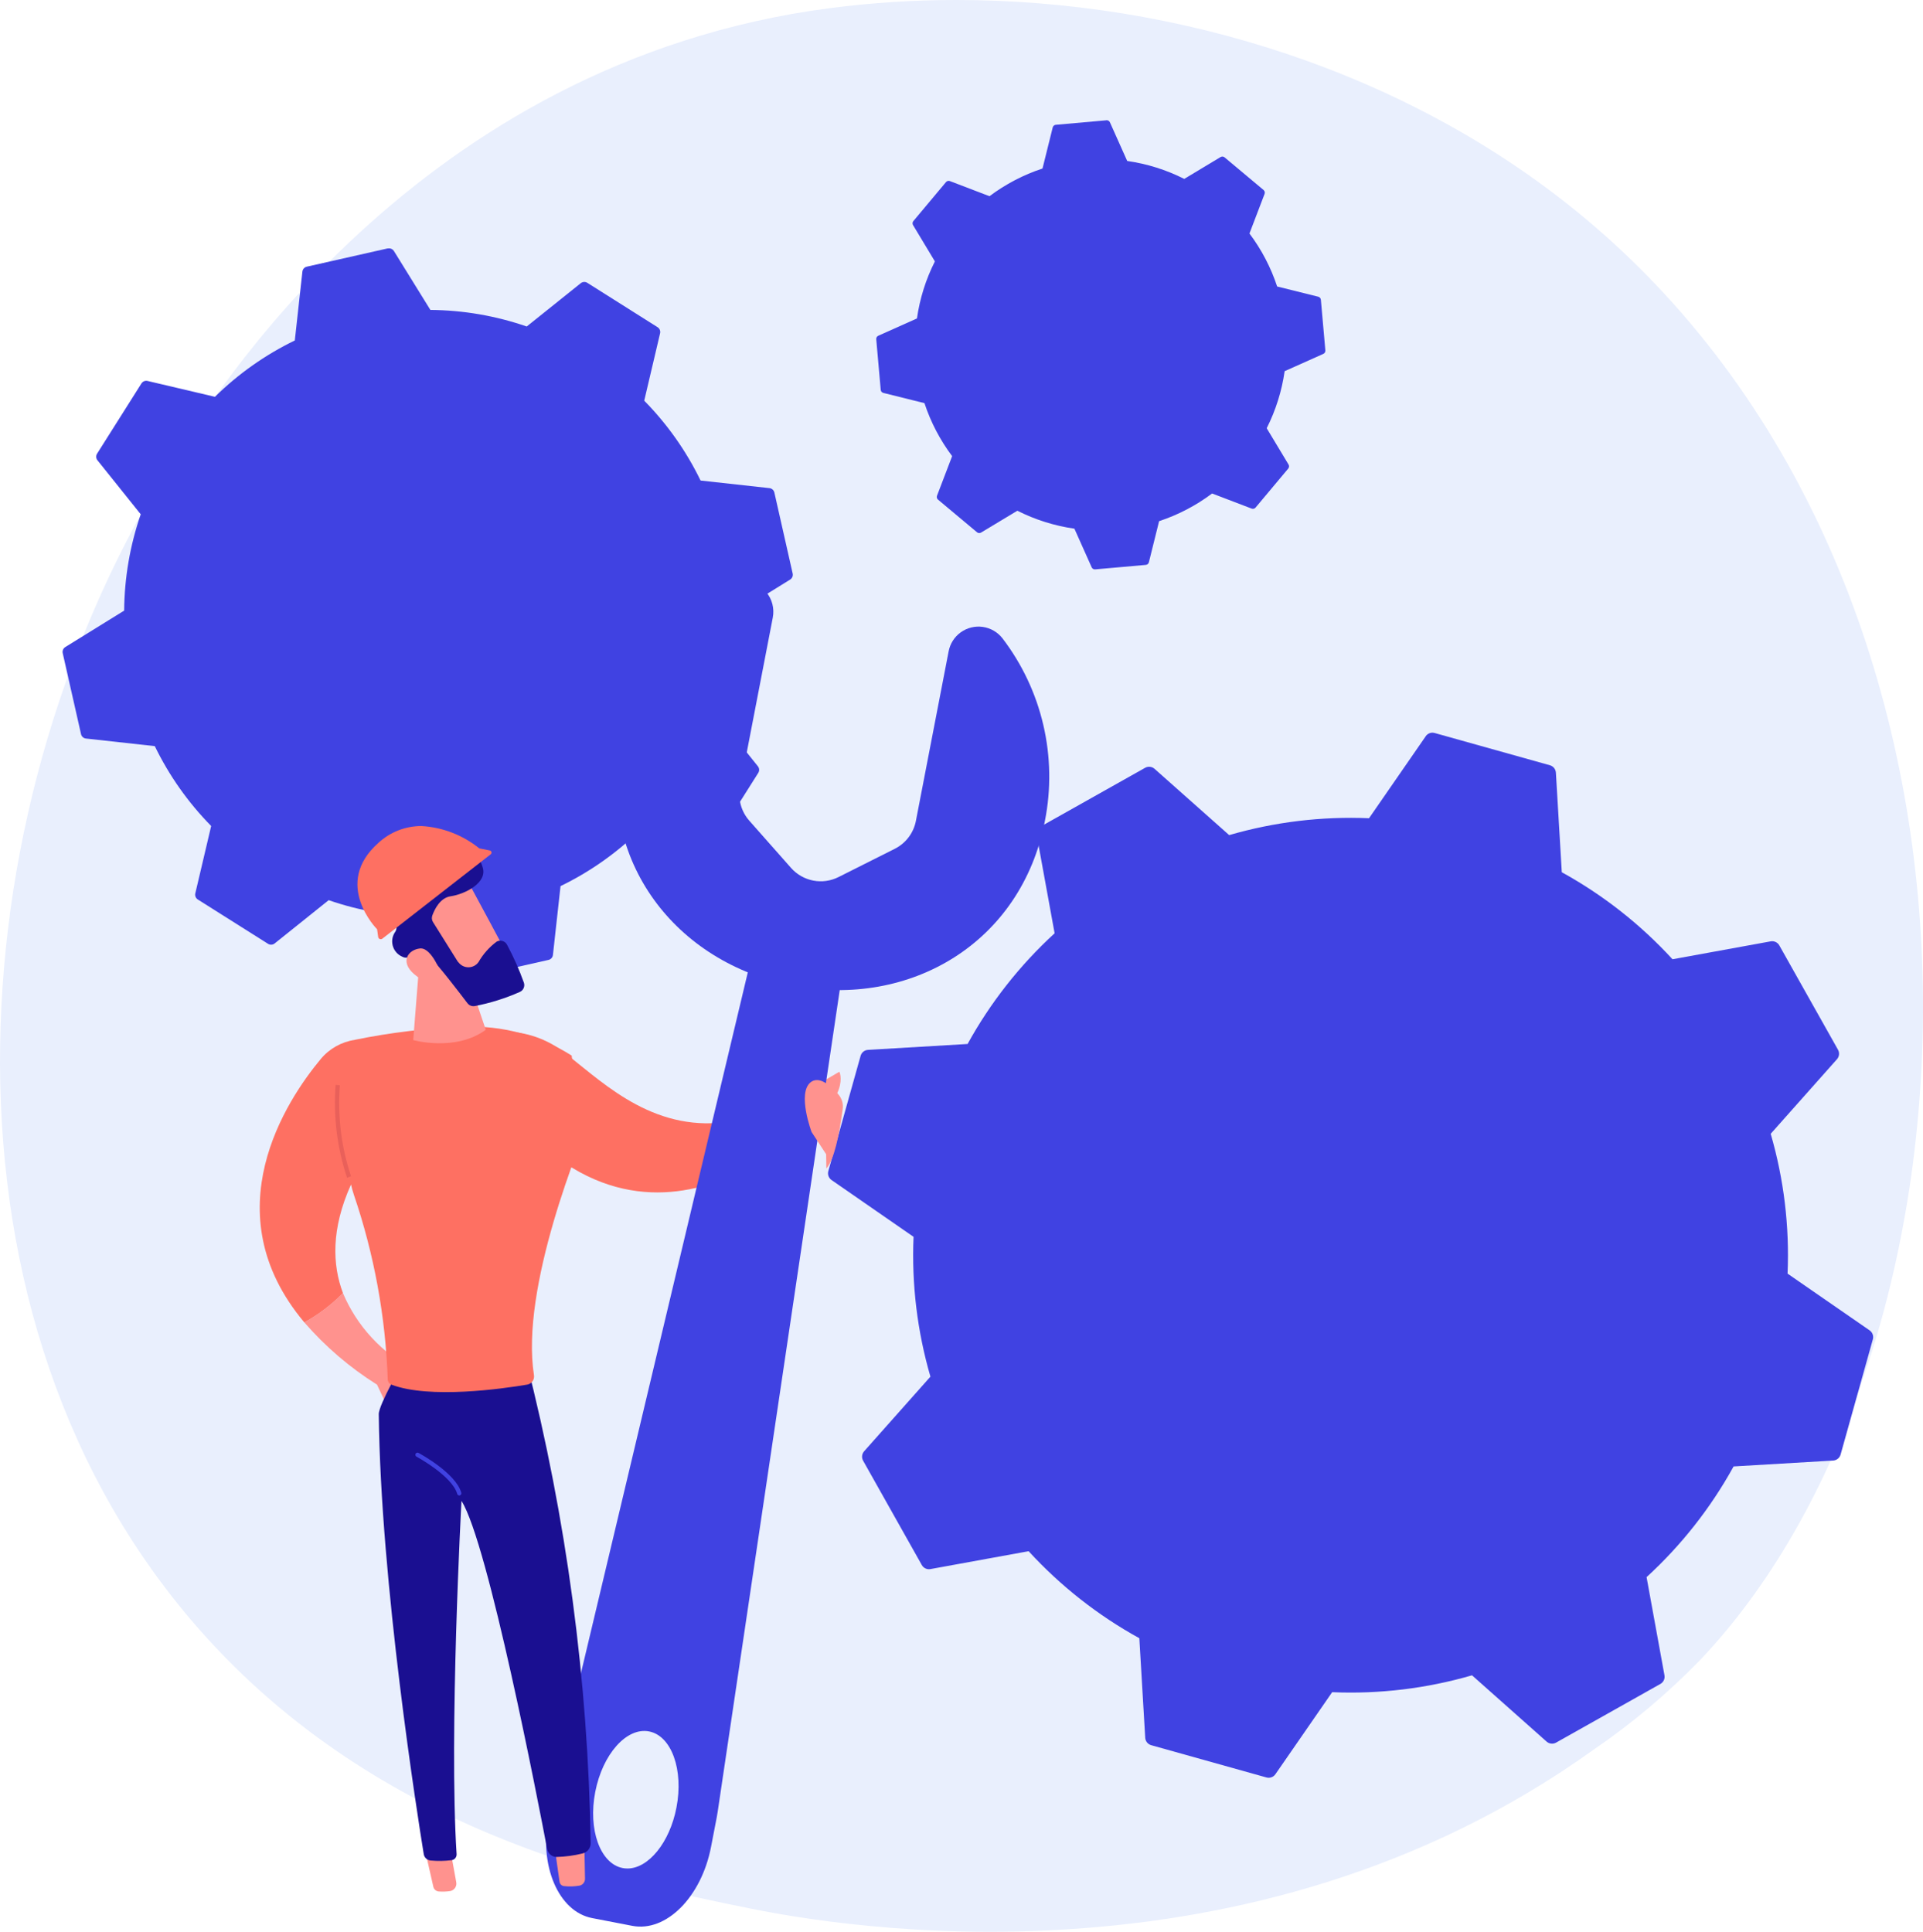 <svg xmlns="http://www.w3.org/2000/svg" xmlns:xlink="http://www.w3.org/1999/xlink" width="177.17" height="177.999" viewBox="0 0 177.17 177.999">
  <defs>
    <clipPath id="clip-path">
      <path id="Trazado_273742" data-name="Trazado 273742" d="M159.205,159.782c-38.236,5-57.048,36.165-60.609,41.78-19.471,30.7-23.379,77.2,1.722,106.722,16.591,19.511,39.539,24.171,51.411,26.582,8.04,1.634,45.868,8.32,77.837-14.618a64.127,64.127,0,0,0,9.8-8.252c27.569-29.024,30.488-98.421-10.515-132.773-16.329-13.681-37.855-20.189-58-20.188a90.006,90.006,0,0,0-11.648.747" fill="none"/>
    </clipPath>
    <linearGradient id="linear-gradient" x1="-0.146" y1="1.236" x2="-0.142" y2="1.236" gradientUnits="objectBoundingBox">
      <stop offset="0" stop-color="#dae3fe"/>
      <stop offset="1" stop-color="#e9effd"/>
    </linearGradient>
    <clipPath id="clip-path-2">
      <path id="Trazado_273743" data-name="Trazado 273743" d="M184.669,170.12l-4.665.414a.32.32,0,0,0-.283.243l-.941,3.786a17.014,17.014,0,0,0-4.885,2.551l-3.647-1.394a.322.322,0,0,0-.36.094l-3.006,3.591a.319.319,0,0,0-.029.372l2.012,3.345a16.966,16.966,0,0,0-1.652,5.256l-3.562,1.593a.319.319,0,0,0-.189.321l.413,4.665a.318.318,0,0,0,.242.282l3.787.943a16.965,16.965,0,0,0,2.551,4.883l-1.394,3.648a.321.321,0,0,0,.094.36l3.591,3.007a.323.323,0,0,0,.371.029l3.346-2.014a17.014,17.014,0,0,0,5.256,1.654l1.592,3.562a.32.32,0,0,0,.321.188l4.666-.413a.322.322,0,0,0,.283-.242l.941-3.787a17.009,17.009,0,0,0,4.884-2.551l3.647,1.394a.322.322,0,0,0,.361-.1l3.006-3.59a.319.319,0,0,0,.029-.371l-2.013-3.346a17,17,0,0,0,1.653-5.257l3.562-1.592a.32.32,0,0,0,.189-.321l-.413-4.665a.323.323,0,0,0-.242-.283l-3.787-.942a16.99,16.99,0,0,0-2.551-4.883l1.393-3.648a.32.32,0,0,0-.093-.36l-3.591-3.007a.319.319,0,0,0-.371-.028l-3.346,2.013a16.976,16.976,0,0,0-5.256-1.653l-1.593-3.563a.322.322,0,0,0-.293-.19h-.028" fill="none"/>
    </clipPath>
    <linearGradient id="linear-gradient-2" x1="-3.444" y1="5.98" x2="-3.422" y2="5.98" gradientUnits="objectBoundingBox">
      <stop offset="0" stop-color="#4f52ff"/>
      <stop offset="1" stop-color="#4042e2"/>
    </linearGradient>
    <clipPath id="clip-path-3">
      <path id="Trazado_273758" data-name="Trazado 273758" d="M118.46,181.922l-7.467,1.687a.524.524,0,0,0-.4.453l-.7,6.344a27.776,27.776,0,0,0-7.358,5.192l-6.208-1.461a.524.524,0,0,0-.564.23l-4.087,6.472a.524.524,0,0,0,.035.608l3.987,4.977a27.806,27.806,0,0,0-1.526,8.875l-5.426,3.359a.524.524,0,0,0-.235.562l1.687,7.466a.521.521,0,0,0,.453.4l6.343.7a27.8,27.8,0,0,0,5.193,7.358l-1.461,6.208a.524.524,0,0,0,.229.564l6.473,4.086a.524.524,0,0,0,.608-.034l4.977-3.988a27.777,27.777,0,0,0,8.875,1.526l3.359,5.427a.525.525,0,0,0,.561.235l7.467-1.686a.523.523,0,0,0,.4-.454l.7-6.344a27.758,27.758,0,0,0,7.359-5.192l6.208,1.462a.526.526,0,0,0,.563-.231l4.087-6.472a.522.522,0,0,0-.034-.608l-3.988-4.977A27.779,27.779,0,0,0,150.1,215.8l5.427-3.359a.523.523,0,0,0,.235-.561l-1.687-7.467a.525.525,0,0,0-.454-.4l-6.343-.7a27.792,27.792,0,0,0-5.192-7.358l1.461-6.208a.525.525,0,0,0-.231-.564l-6.472-4.087a.524.524,0,0,0-.607.035l-4.977,3.988a27.752,27.752,0,0,0-8.876-1.526l-3.359-5.427a.524.524,0,0,0-.445-.248.509.509,0,0,0-.116.013" fill="none"/>
    </clipPath>
    <linearGradient id="linear-gradient-3" x1="-0.805" y1="2.969" x2="-0.794" y2="2.969" xlink:href="#linear-gradient-2"/>
    <clipPath id="clip-path-4">
      <path id="Trazado_273767" data-name="Trazado 273767" d="M214.089,226.873l-5.226,7.557a40.08,40.08,0,0,0-12.884,1.554l-6.875-6.106a.754.754,0,0,0-.872-.094l-9.613,5.407a.758.758,0,0,0-.373.794l1.65,9.046a40.005,40.005,0,0,0-8.018,10.2l-9.174.543a.754.754,0,0,0-.683.55l-2.974,10.621a.756.756,0,0,0,.3.825L166.9,273a40.02,40.02,0,0,0,1.554,12.884l-6.107,6.875a.753.753,0,0,0-.093.872l5.407,9.613a.754.754,0,0,0,.793.372l9.047-1.648a40.089,40.089,0,0,0,10.2,8.018l.542,9.172a.757.757,0,0,0,.55.684l10.622,2.974a.754.754,0,0,0,.824-.3l5.228-7.558a40.027,40.027,0,0,0,12.884-1.554l6.874,6.107a.759.759,0,0,0,.872.094l9.613-5.408a.755.755,0,0,0,.373-.794l-1.649-9.046a40.049,40.049,0,0,0,8.018-10.2l9.174-.542a.756.756,0,0,0,.683-.551l2.974-10.621a.758.758,0,0,0-.3-.825l-7.559-5.227a40.024,40.024,0,0,0-1.554-12.884l6.107-6.874a.754.754,0,0,0,.094-.872l-5.407-9.614a.758.758,0,0,0-.795-.373l-9.046,1.65a40.048,40.048,0,0,0-10.2-8.019l-.543-9.173a.756.756,0,0,0-.55-.683l-10.621-2.973a.75.75,0,0,0-.826.3" fill="none"/>
    </clipPath>
    <linearGradient id="linear-gradient-4" x1="-1.025" y1="1.765" x2="-1.017" y2="1.765" xlink:href="#linear-gradient-2"/>
    <clipPath id="clip-path-5">
      <path id="Trazado_273770" data-name="Trazado 273770" d="M127.039,254.566l4.991,9.441c7.32,6.9,14.658,5.194,19.26,2.828a9.579,9.579,0,0,0-1.032-4.5c-7.017,1.228-11.69-3.293-15.16-6.024a9.148,9.148,0,0,0-5.677-2.224,5.428,5.428,0,0,0-2.382.481" fill="none"/>
    </clipPath>
    <linearGradient id="linear-gradient-5" x1="-4.478" y1="6.737" x2="-4.442" y2="6.737" gradientUnits="objectBoundingBox">
      <stop offset="0" stop-color="#ff928e"/>
      <stop offset="1" stop-color="#fe7062"/>
    </linearGradient>
    <clipPath id="clip-path-6">
      <path id="Trazado_273771" data-name="Trazado 273771" d="M157.757,259.136a20,20,0,0,1-7.5,3.2,9.579,9.579,0,0,1,1.032,4.5,21.5,21.5,0,0,0,4.75-3.282c5.225-3.371,4.026-5.765,4.026-5.765Z" fill="none"/>
    </clipPath>
    <linearGradient id="linear-gradient-6" x1="-10.75" y1="13.452" x2="-10.678" y2="13.452" gradientUnits="objectBoundingBox">
      <stop offset="0" stop-color="#febbba"/>
      <stop offset="1" stop-color="#ff928e"/>
    </linearGradient>
    <clipPath id="clip-path-7">
      <path id="Trazado_273772" data-name="Trazado 273772" d="M140.1,331.163c-2.067-.4-3.2-3.541-2.526-7.018s2.889-5.971,4.956-5.572,3.2,3.539,2.525,7.017c-.623,3.231-2.584,5.615-4.516,5.615a2.322,2.322,0,0,1-.439-.042m-6.2-8.062q-.063.266-.114.533l-.52,2.691c-.892,4.618.91,8.849,4.024,9.449l3.7.715c3.114.6,6.36-2.655,7.251-7.274l.519-2.691c.035-.178.066-.357.092-.536L160.8,245.54l-8.065-1.556Z" fill="none"/>
    </clipPath>
    <linearGradient id="linear-gradient-7" x1="-2.797" y1="2.115" x2="-2.774" y2="2.115" xlink:href="#linear-gradient-2"/>
    <clipPath id="clip-path-8">
      <path id="Trazado_273773" data-name="Trazado 273773" d="M149.785,212.961a21,21,0,0,0-9.9,14.168c-2.167,11.229,5.1,20.644,15.9,22.73s21.049-3.951,23.216-15.181a20.99,20.99,0,0,0-3.915-16.833,2.8,2.8,0,0,0-4.956,1.215l-3.014,15.616a3.652,3.652,0,0,1-1.944,2.569l-5.187,2.606a3.649,3.649,0,0,1-4.373-.844l-3.844-4.349a3.649,3.649,0,0,1-.85-3.109l3.014-15.615a2.829,2.829,0,0,0-2.757-3.36,2.722,2.722,0,0,0-1.391.387" fill="none"/>
    </clipPath>
    <linearGradient id="linear-gradient-8" x1="-2.393" y1="4.515" x2="-2.375" y2="4.515" xlink:href="#linear-gradient-2"/>
    <clipPath id="clip-path-9">
      <path id="Trazado_273776" data-name="Trazado 273776" d="M157.389,258.782c-1.21,1.032.116,4.561.116,4.561l1.342,2.049.019,1.308c.726-.85,1.16-2.941,1.5-5.429a1.7,1.7,0,0,0-.4-1.4c-.5-.576-1.272-1.315-1.973-1.315a.913.913,0,0,0-.608.229" fill="none"/>
    </clipPath>
    <linearGradient id="linear-gradient-9" x1="-17.604" y1="21.366" x2="-17.49" y2="21.366" xlink:href="#linear-gradient-6"/>
    <clipPath id="clip-path-10">
      <path id="Trazado_273777" data-name="Trazado 273777" d="M110.77,280.884a29.957,29.957,0,0,0,6.7,5.739l.851,1.814,2.553-3.181a14.186,14.186,0,0,1-6.55-7.077,15.486,15.486,0,0,1-3.557,2.705" fill="none"/>
    </clipPath>
    <linearGradient id="linear-gradient-10" x1="-10.746" y1="16.135" x2="-10.649" y2="16.135" xlink:href="#linear-gradient-6"/>
    <clipPath id="clip-path-11">
      <path id="Trazado_273780" data-name="Trazado 273780" d="M121.884,329.491l.769,3.381a.555.555,0,0,0,.483.447,4.678,4.678,0,0,0,1.092-.038.7.7,0,0,0,.537-.83l-.547-3Z" fill="none"/>
    </clipPath>
    <linearGradient id="linear-gradient-11" x1="-29.125" y1="35.317" x2="-28.885" y2="35.317" xlink:href="#linear-gradient-6"/>
    <clipPath id="clip-path-12">
      <path id="Trazado_273783" data-name="Trazado 273783" d="M133.781,328.874c.026.16.368,2.593.5,3.536a.469.469,0,0,0,.4.416,4.928,4.928,0,0,0,1.478-.05.639.639,0,0,0,.471-.648l-.073-3.828Z" fill="none"/>
    </clipPath>
    <linearGradient id="linear-gradient-12" x1="-27.42" y1="35.877" x2="-27.214" y2="35.877" xlink:href="#linear-gradient-6"/>
    <clipPath id="clip-path-13">
      <path id="Trazado_273784" data-name="Trazado 273784" d="M119.852,284.623s-2.232,3.842-2.222,4.715c.166,15.494,3.556,36.941,4.143,40.544a.7.7,0,0,0,.639.586,8.8,8.8,0,0,0,1.932-.031.528.528,0,0,0,.455-.557c-.711-11.1.45-32.549.45-32.549,2.454,3.859,7.085,27.828,7.893,32.083a.891.891,0,0,0,.864.728,11.146,11.146,0,0,0,2.4-.324.962.962,0,0,0,.745-.95,191.724,191.724,0,0,0-5.939-44.459Z" fill="none"/>
    </clipPath>
    <linearGradient id="linear-gradient-13" x1="-2.073" y1="3.905" x2="-2.052" y2="3.905" gradientUnits="objectBoundingBox">
      <stop offset="0" stop-color="#09005d"/>
      <stop offset="1" stop-color="#1a0f91"/>
    </linearGradient>
    <clipPath id="clip-path-14">
      <path id="Trazado_273785" data-name="Trazado 273785" d="M115.425,254.853a5.018,5.018,0,0,0-3.142,1.764c-3.153,3.79-10.032,14.135-1.513,24.267a15.486,15.486,0,0,0,3.557-2.705c-.97-2.579-1.108-5.895.745-10a9.505,9.505,0,0,0,.265.951,59.158,59.158,0,0,1,3.118,17,.536.536,0,0,0,.344.493c3.528,1.337,10.252.375,12.507-.005a.762.762,0,0,0,.621-.876c-1.262-8.023,4.186-21.363,5.629-24.707a2.192,2.192,0,0,1,.427-.644,21.635,21.635,0,0,1-2.262-3.313,3.579,3.579,0,0,0-.277-.444c-.009-.09-.023-.2-.043-.335a17.227,17.227,0,0,0-9.929-2.653,61.389,61.389,0,0,0-10.047,1.2" fill="none"/>
    </clipPath>
    <linearGradient id="linear-gradient-14" x1="-1.96" y1="4.078" x2="-1.939" y2="4.078" xlink:href="#linear-gradient-5"/>
    <clipPath id="clip-path-15">
      <path id="Trazado_273786" data-name="Trazado 273786" d="M121.349,247.965l-.546,6.907s3.9,1.094,6.684-.949l-2.1-6.228Z" fill="none"/>
    </clipPath>
    <linearGradient id="linear-gradient-15" x1="-12.602" y1="24.11" x2="-12.496" y2="24.11" xlink:href="#linear-gradient-6"/>
    <clipPath id="clip-path-16">
      <path id="Trazado_273787" data-name="Trazado 273787" d="M120.631,243.247l4.834,6.528,4.319-2.187s-3.989-7.48-4.084-7.565a1.046,1.046,0,0,0-.727-.277c-1.732,0-4.342,3.5-4.342,3.5" fill="none"/>
    </clipPath>
    <linearGradient id="linear-gradient-16" x1="-11.029" y1="17.969" x2="-10.937" y2="17.969" xlink:href="#linear-gradient-6"/>
    <clipPath id="clip-path-17">
      <path id="Trazado_273788" data-name="Trazado 273788" d="M123.22,236.972a1.784,1.784,0,0,0-.956,2.06.673.673,0,0,1-.531.8.463.463,0,0,0-.354.29.722.722,0,0,1-.749.436,2.168,2.168,0,0,0-2.327,1.193,1.539,1.539,0,0,0,.631,2.172.7.7,0,0,1,.233.941,1.533,1.533,0,0,0,.621,2.321.7.7,0,0,0,.556.062c.493-.152,1.587-.4,2.194.186.652.625,2.578,3.14,3.261,4.04a.7.7,0,0,0,.663.267,19.253,19.253,0,0,0,4.152-1.3.691.691,0,0,0,.386-.856,25.8,25.8,0,0,0-1.554-3.5.7.7,0,0,0-.944-.292,6.158,6.158,0,0,0-1.682,1.89,1.142,1.142,0,0,1-1.829.047.649.649,0,0,1-.121-.146L122.627,244a.693.693,0,0,1-.064-.609c.2-.558.716-1.629,1.686-1.77,1.319-.193,3.4-1.238,2.958-2.653a3.249,3.249,0,0,0-2.778-2.341,2.407,2.407,0,0,0-1.209.342" fill="none"/>
    </clipPath>
    <linearGradient id="linear-gradient-17" x1="-5.658" y1="10.585" x2="-5.608" y2="10.585" xlink:href="#linear-gradient-13"/>
    <clipPath id="clip-path-18">
      <path id="Trazado_273789" data-name="Trazado 273789" d="M121.428,246.429c-1.069.109-1.891,1.192-.542,2.366,1.679,1.461,2.493-.045,2.493-.045s-.843-2.325-1.88-2.325a.562.562,0,0,0-.071,0" fill="none"/>
    </clipPath>
    <linearGradient id="linear-gradient-18" x1="-29.33" y1="49.335" x2="-29.084" y2="49.335" xlink:href="#linear-gradient-6"/>
    <clipPath id="clip-path-19">
      <path id="Trazado_273790" data-name="Trazado 273790" d="M114.708,267.556l.364-.141a21.355,21.355,0,0,1-1.03-8.376l-.39-.038a21.821,21.821,0,0,0,1.056,8.555" fill="none"/>
    </clipPath>
    <linearGradient id="linear-gradient-19" x1="-34.066" y1="21.467" x2="-33.763" y2="21.467" gradientUnits="objectBoundingBox">
      <stop offset="0" stop-color="#e1473d"/>
      <stop offset="1" stop-color="#e9605a"/>
    </linearGradient>
    <clipPath id="clip-path-20">
      <path id="Trazado_273791" data-name="Trazado 273791" d="M121.024,292.99a.2.2,0,0,0,.08.266c.033.017,3.291,1.781,3.753,3.433a.2.2,0,0,0,.192.143.209.209,0,0,0,.049-.007.2.2,0,0,0,.136-.241c-.507-1.813-3.805-3.6-3.945-3.674a.19.19,0,0,0-.092-.023.2.2,0,0,0-.173.1" fill="none"/>
    </clipPath>
    <linearGradient id="linear-gradient-20" x1="-21.859" y1="27.381" x2="-21.677" y2="27.381" xlink:href="#linear-gradient-2"/>
    <clipPath id="clip-path-21">
      <path id="Trazado_273792" data-name="Trazado 273792" d="M117.59,236.706c-4.27,3.777-.115,7.956-.115,7.956l.1.713a.238.238,0,0,0,.382.153l9.985-7.776a.2.2,0,0,0-.084-.353l-.966-.191a9.331,9.331,0,0,0-5.335-2.06,5.847,5.847,0,0,0-3.971,1.558" fill="none"/>
    </clipPath>
    <linearGradient id="linear-gradient-21" x1="-8.986" y1="13.189" x2="-8.907" y2="13.189" xlink:href="#linear-gradient-5"/>
  </defs>
  <g id="Grupo_256137" data-name="Grupo 256137" transform="translate(2178.268 10530.459)">
    <g id="Grupo_256062" data-name="Grupo 256062" transform="translate(-2261 -10689.494)">
      <g id="Grupo_256061" data-name="Grupo 256061" clip-path="url(#clip-path)">
        <rect id="Rectángulo_322832" data-name="Rectángulo 322832" width="267.094" height="265.503" transform="matrix(0.779, -0.627, 0.627, 0.779, -14.739, 231.466)" fill="url(#linear-gradient)"/>
      </g>
    </g>
    <g id="Grupo_256064" data-name="Grupo 256064" transform="translate(-2261 -10689.494)">
      <g id="Grupo_256063" data-name="Grupo 256063" clip-path="url(#clip-path-2)">
        <rect id="Rectángulo_322833" data-name="Rectángulo 322833" width="46.696" height="46.687" transform="matrix(0.991, -0.137, 0.137, 0.991, 157.817, 170.9)" fill="url(#linear-gradient-2)"/>
      </g>
    </g>
    <g id="Grupo_256080" data-name="Grupo 256080" transform="translate(-2261 -10689.494)">
      <g id="Grupo_256079" data-name="Grupo 256079" clip-path="url(#clip-path-3)">
        <rect id="Rectángulo_322839" data-name="Rectángulo 322839" width="93.592" height="93.602" transform="translate(57.077 227.739) rotate(-55.601)" fill="url(#linear-gradient-3)"/>
      </g>
    </g>
    <g id="Grupo_256090" data-name="Grupo 256090" transform="translate(-2261 -10689.494)">
      <g id="Grupo_256089" data-name="Grupo 256089" clip-path="url(#clip-path-4)">
        <rect id="Rectángulo_322843" data-name="Rectángulo 322843" width="135.885" height="135.879" transform="translate(111.388 267.108) rotate(-40.452)" fill="url(#linear-gradient-4)"/>
      </g>
    </g>
    <g id="Grupo_256094" data-name="Grupo 256094" transform="translate(-2261 -10689.494)">
      <g id="Grupo_256093" data-name="Grupo 256093" clip-path="url(#clip-path-5)">
        <rect id="Rectángulo_322845" data-name="Rectángulo 322845" width="27.959" height="29.528" transform="translate(119.001 264.963) rotate(-53.54)" fill="url(#linear-gradient-5)"/>
      </g>
    </g>
    <g id="Grupo_256096" data-name="Grupo 256096" transform="translate(-2261 -10689.494)">
      <g id="Grupo_256095" data-name="Grupo 256095" clip-path="url(#clip-path-6)">
        <rect id="Rectángulo_322846" data-name="Rectángulo 322846" width="13.845" height="14.234" transform="matrix(0.601, -0.799, 0.799, 0.601, 145.913, 263.569)" fill="url(#linear-gradient-6)"/>
      </g>
    </g>
    <g id="Grupo_256098" data-name="Grupo 256098" transform="translate(-2261 -10689.494)">
      <g id="Grupo_256097" data-name="Grupo 256097" clip-path="url(#clip-path-7)">
        <rect id="Rectángulo_322847" data-name="Rectángulo 322847" width="44.464" height="96.669" transform="translate(116.149 246.901) rotate(-10.195)" fill="url(#linear-gradient-7)"/>
      </g>
    </g>
    <g id="Grupo_256100" data-name="Grupo 256100" transform="translate(-2261 -10689.494)">
      <g id="Grupo_256099" data-name="Grupo 256099" clip-path="url(#clip-path-8)">
        <rect id="Rectángulo_322848" data-name="Rectángulo 322848" width="54.944" height="53.394" transform="matrix(0.911, -0.413, 0.413, 0.911, 122.919, 219.282)" fill="url(#linear-gradient-8)"/>
      </g>
    </g>
    <g id="Grupo_256104" data-name="Grupo 256104" transform="translate(-2261 -10689.494)">
      <g id="Grupo_256103" data-name="Grupo 256103" clip-path="url(#clip-path-9)">
        <rect id="Rectángulo_322850" data-name="Rectángulo 322850" width="8.745" height="8.82" transform="matrix(0.717, -0.697, 0.697, 0.717, 152.107, 262.515)" fill="url(#linear-gradient-9)"/>
      </g>
    </g>
    <g id="Grupo_256106" data-name="Grupo 256106" transform="translate(-2261 -10689.494)">
      <g id="Grupo_256105" data-name="Grupo 256105" clip-path="url(#clip-path-10)">
        <rect id="Rectángulo_322851" data-name="Rectángulo 322851" width="10.299" height="10.447" transform="translate(110.576 278.183) rotate(-1.083)" fill="url(#linear-gradient-10)"/>
      </g>
    </g>
    <g id="Grupo_256112" data-name="Grupo 256112" transform="translate(-2261 -10689.494)">
      <g id="Grupo_256111" data-name="Grupo 256111" clip-path="url(#clip-path-11)">
        <rect id="Rectángulo_322854" data-name="Rectángulo 322854" width="4.164" height="3.31" transform="translate(121.515 333.313) rotate(-84.546)" fill="url(#linear-gradient-11)"/>
      </g>
    </g>
    <g id="Grupo_256118" data-name="Grupo 256118" transform="translate(-2261 -10689.494)">
      <g id="Grupo_256117" data-name="Grupo 256117" clip-path="url(#clip-path-12)">
        <rect id="Rectángulo_322857" data-name="Rectángulo 322857" width="4.843" height="3.28" transform="matrix(0.095, -0.995, 0.995, 0.095, 133.347, 332.85)" fill="url(#linear-gradient-12)"/>
      </g>
    </g>
    <g id="Grupo_256120" data-name="Grupo 256120" transform="translate(-2261 -10689.494)">
      <g id="Grupo_256119" data-name="Grupo 256119" clip-path="url(#clip-path-13)">
        <rect id="Rectángulo_322858" data-name="Rectángulo 322858" width="49.516" height="40.874" transform="translate(96.989 317.793) rotate(-58.283)" fill="url(#linear-gradient-13)"/>
      </g>
    </g>
    <g id="Grupo_256122" data-name="Grupo 256122" transform="translate(-2261 -10689.494)">
      <g id="Grupo_256121" data-name="Grupo 256121" clip-path="url(#clip-path-14)">
        <rect id="Rectángulo_322859" data-name="Rectángulo 322859" width="48.832" height="49.13" transform="translate(85.851 275.847) rotate(-53.54)" fill="url(#linear-gradient-14)"/>
      </g>
    </g>
    <g id="Grupo_256124" data-name="Grupo 256124" transform="translate(-2261 -10689.494)">
      <g id="Grupo_256123" data-name="Grupo 256123" clip-path="url(#clip-path-15)">
        <rect id="Rectángulo_322860" data-name="Rectángulo 322860" width="9.475" height="8.251" transform="translate(119.128 255.612) rotate(-78.054)" fill="url(#linear-gradient-15)"/>
      </g>
    </g>
    <g id="Grupo_256126" data-name="Grupo 256126" transform="translate(-2261 -10689.494)">
      <g id="Grupo_256125" data-name="Grupo 256125" clip-path="url(#clip-path-16)">
        <rect id="Rectángulo_322861" data-name="Rectángulo 322861" width="10.86" height="11.557" transform="matrix(0.983, -0.186, 0.186, 0.983, 118.797, 240.093)" fill="url(#linear-gradient-16)"/>
      </g>
    </g>
    <g id="Grupo_256128" data-name="Grupo 256128" transform="translate(-2261 -10689.494)">
      <g id="Grupo_256127" data-name="Grupo 256127" clip-path="url(#clip-path-17)">
        <rect id="Rectángulo_322862" data-name="Rectángulo 322862" width="20.208" height="20.084" transform="translate(110.204 244.949) rotate(-47.813)" fill="url(#linear-gradient-17)"/>
      </g>
    </g>
    <g id="Grupo_256130" data-name="Grupo 256130" transform="translate(-2261 -10689.494)">
      <g id="Grupo_256129" data-name="Grupo 256129" clip-path="url(#clip-path-18)">
        <rect id="Rectángulo_322863" data-name="Rectángulo 322863" width="4.072" height="4.061" transform="matrix(0.998, -0.062, 0.062, 0.998, 119.3, 246.44)" fill="url(#linear-gradient-18)"/>
      </g>
    </g>
    <g id="Grupo_256132" data-name="Grupo 256132" transform="translate(-2261 -10689.494)">
      <g id="Grupo_256131" data-name="Grupo 256131" clip-path="url(#clip-path-19)">
        <rect id="Rectángulo_322864" data-name="Rectángulo 322864" width="3.302" height="8.746" transform="translate(111.764 259.258) rotate(-9.978)" fill="url(#linear-gradient-19)"/>
      </g>
    </g>
    <g id="Grupo_256134" data-name="Grupo 256134" transform="translate(-2261 -10689.494)">
      <g id="Grupo_256133" data-name="Grupo 256133" clip-path="url(#clip-path-20)">
        <rect id="Rectángulo_322865" data-name="Rectángulo 322865" width="5.506" height="5.647" transform="translate(119.328 295.949) rotate(-61.751)" fill="url(#linear-gradient-20)"/>
      </g>
    </g>
    <g id="Grupo_256136" data-name="Grupo 256136" transform="translate(-2261 -10689.494)">
      <g id="Grupo_256135" data-name="Grupo 256135" clip-path="url(#clip-path-21)">
        <rect id="Rectángulo_322866" data-name="Rectángulo 322866" width="12.725" height="16.253" transform="matrix(0.16, -0.987, 0.987, 0.16, 111.658, 245.37)" fill="url(#linear-gradient-21)"/>
      </g>
    </g>
  </g>
</svg>
